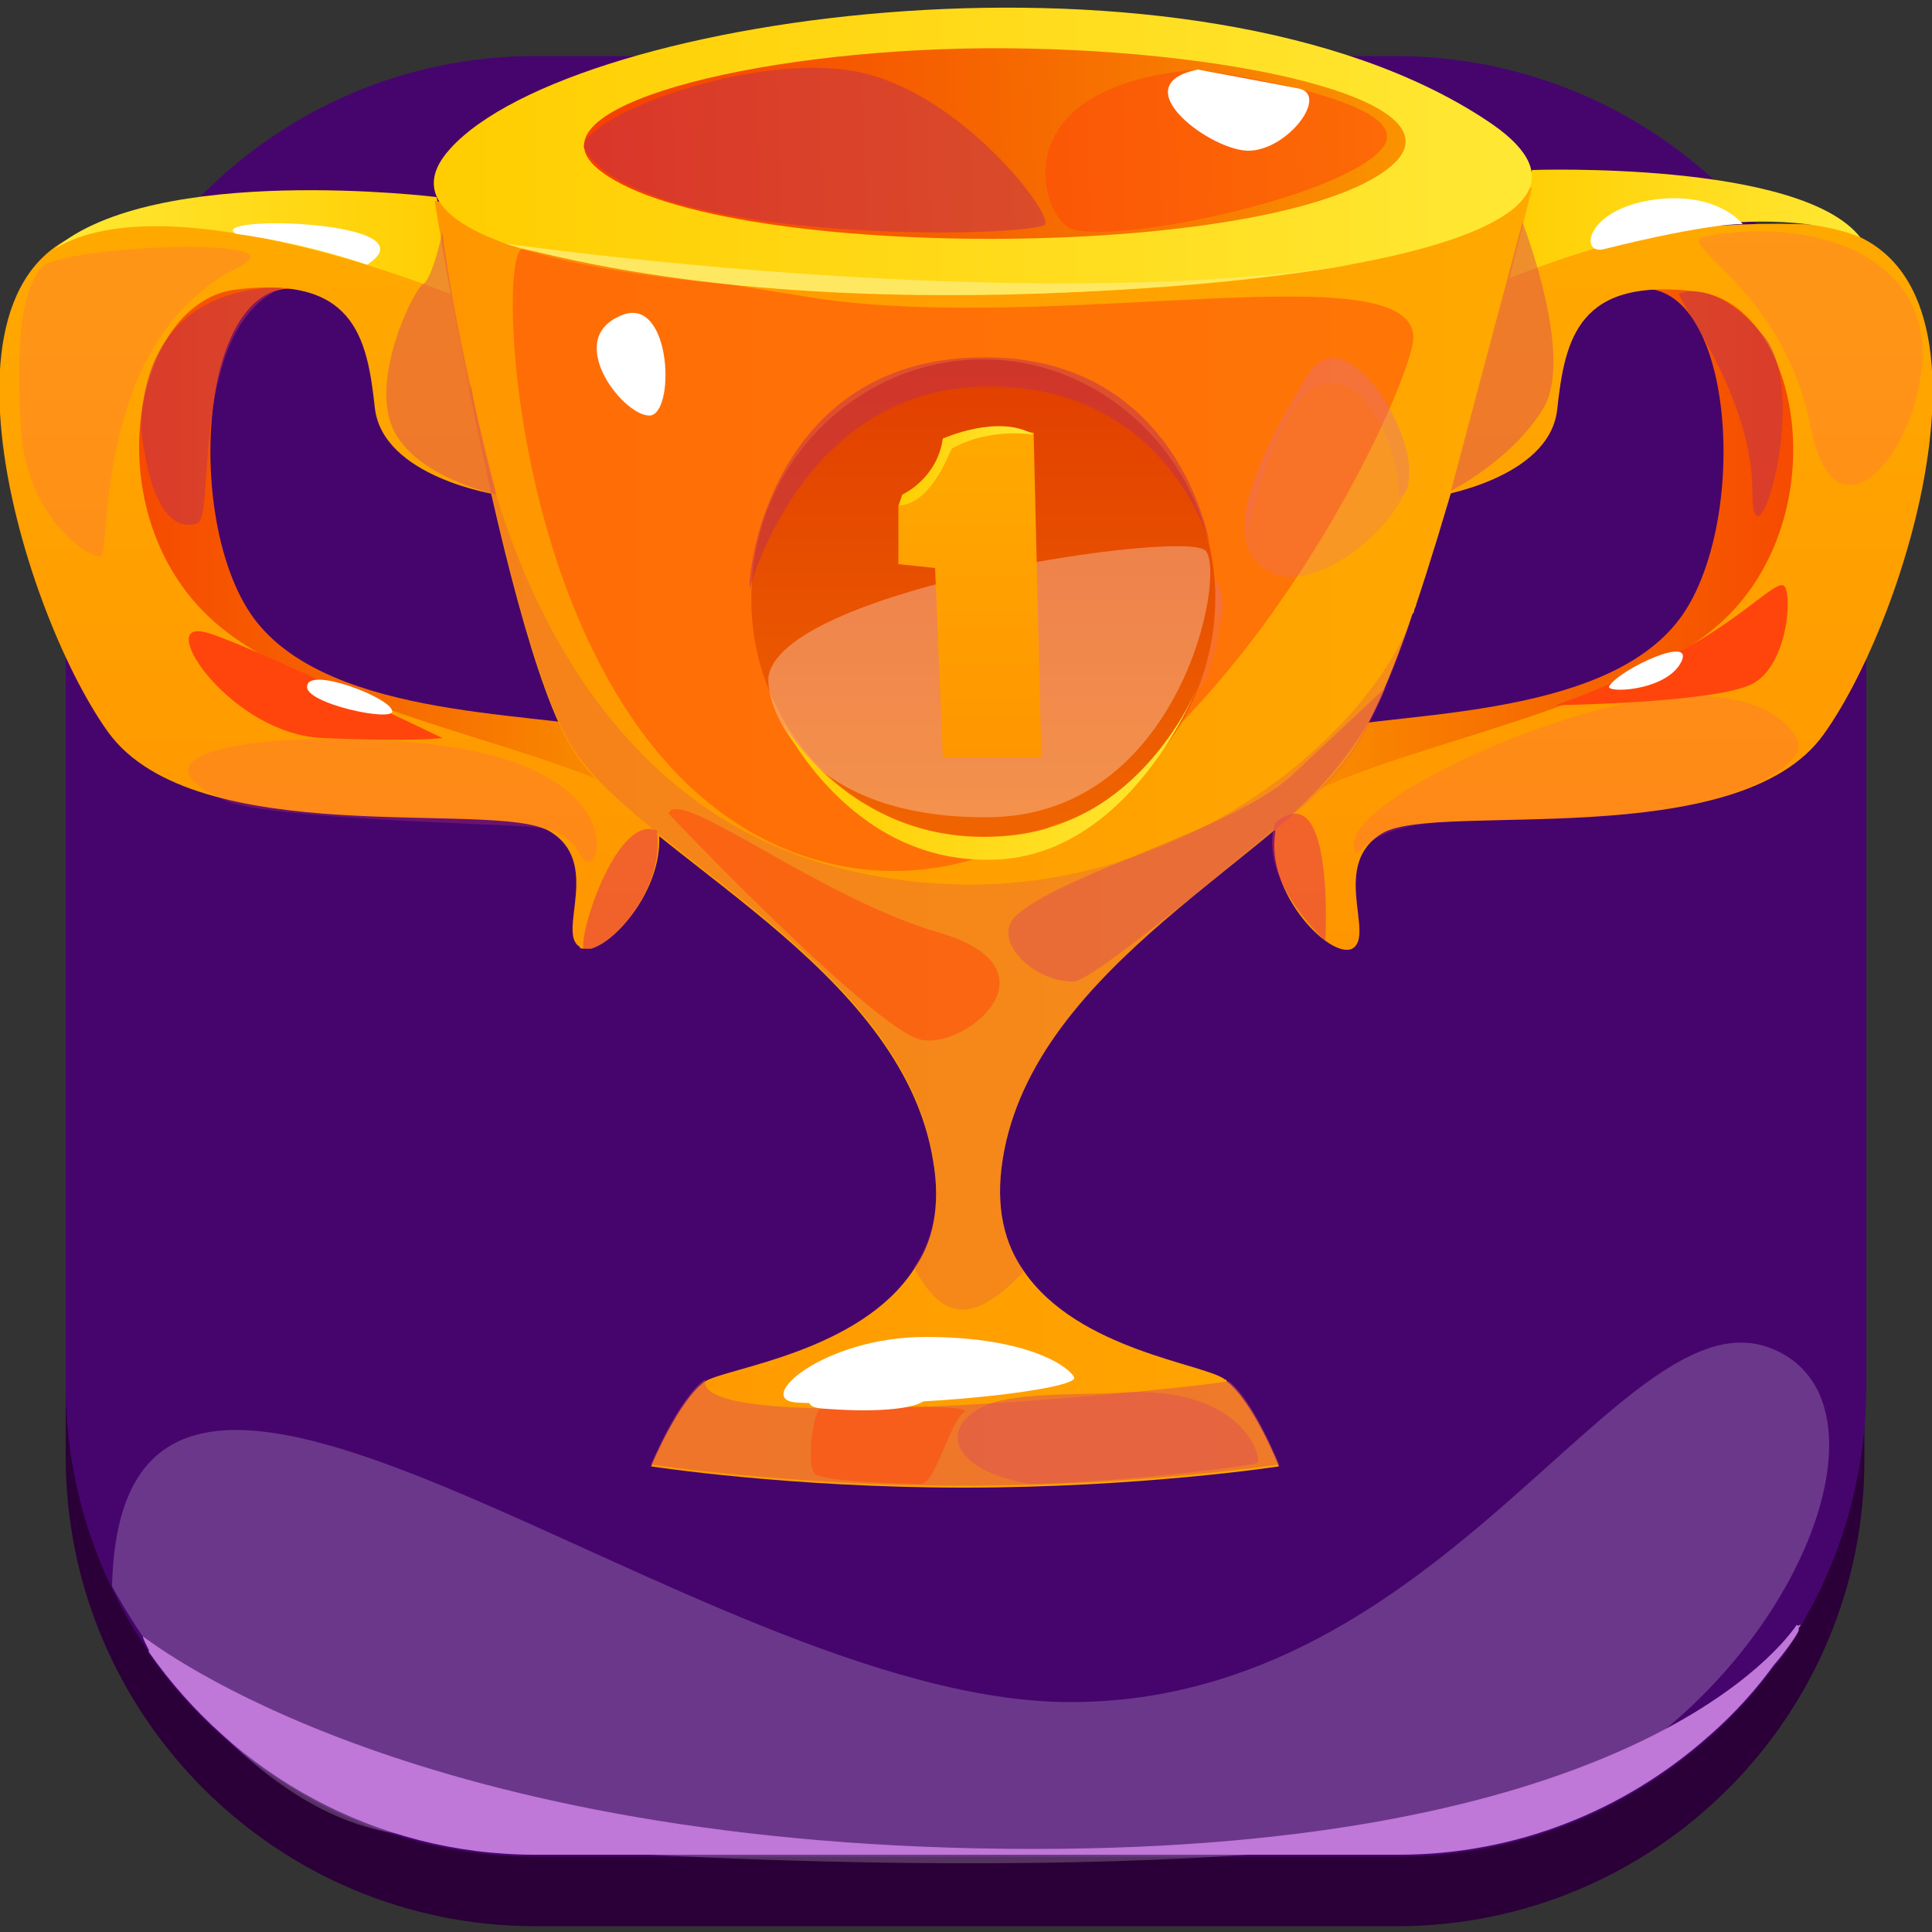 <?xml version="1.0" encoding="utf-8"?>
<!-- Generator: Adobe Illustrator 22.0.1, SVG Export Plug-In . SVG Version: 6.00 Build 0)  -->
<svg version="1.1" id="레이어_1" xmlns="http://www.w3.org/2000/svg" xmlns:xlink="http://www.w3.org/1999/xlink" x="0px"
	 y="0px" viewBox="0 0 100 100" style="enable-background:new 0 0 100 100;" xml:space="preserve">
<rect x="0" y="0" width="100" height="100" fill="#333333" stroke="none"/>
<style type="text/css">
	.st0{fill:#2B0038;}
	.st1{fill:#46056D;}
	.st2{opacity:0.2;fill:#FFFFFF;}
	.st3{fill:#BF77D8;}
	.st4{fill:url(#SVGID_1_);}
	.st5{fill:url(#SVGID_2_);}
	.st6{fill:url(#SVGID_3_);}
	.st7{fill:url(#SVGID_4_);}
	.st8{opacity:0.2;fill:#FF4D74;}
	.st9{fill:url(#SVGID_5_);}
	.st10{fill:url(#SVGID_6_);}
	.st11{fill:url(#SVGID_7_);}
	.st12{fill:url(#SVGID_8_);}
	.st13{fill:url(#SVGID_9_);}
	.st14{opacity:0.3;fill:#DE5155;}
	.st15{opacity:0.5;fill:#FF450C;}
	.st16{opacity:0.5;fill:#DE5155;}
	.st17{fill:#FFFFFF;}
	.st18{fill:#FFE861;}
	.st19{opacity:0.5;}
	.st20{opacity:0.5;fill:#E56D8D;}
	.st21{opacity:0.5;fill:#BE2F55;}
	.st22{fill:#FF450C;}
	.st23{opacity:0.5;fill:#E52F55;}
	.st24{fill:url(#SVGID_10_);}
	.st25{opacity:0.3;fill:#FFFFFF;}
	.st26{fill:url(#SVGID_11_);}
	.st27{fill:url(#SVGID_12_);}
	.st28{fill:url(#SVGID_13_);}
</style>
<g>
	<path class="st0" d="M72.3,99.7H27.7c-13.4,0-24.3-10.9-24.3-24.3V30.9c0-13.4,10.9-24.3,24.3-24.3h44.5
		c13.4,0,24.3,10.9,24.3,24.3v44.5C96.6,88.8,85.7,99.7,72.3,99.7z"/>
	<path class="st1" d="M96.6,27.2v44.5c0,4.5-1.2,8.7-3.3,12.3c0,0,0,0.1-0.1,0.1c0,0-0.1,0.1-0.1,0.2c0,0,0,0,0,0.1s0,0,0,0.1
		c-0.4,0.6-0.8,1.3-1.3,1.8c-0.8,1.1-1.9,2.4-3.4,3.7c-4.3,3.8-9.9,6.1-16,6.1H27.7c-8.3,0-15.6-4.2-20-10.5c0,0,0,0,0-0.1
		C5,81.6,3.4,76.8,3.4,71.7V27.2c0-13.4,10.9-24.3,24.3-24.3h44.5C85.7,2.9,96.6,13.8,96.6,27.2z"/>
	<path class="st2" d="M5.8,82.1c0.5-21.2,30.1,6,49.6,6c19.5,0,28.6-21.4,36.3-18.3c7.7,3.1-0.4,20.6-14.4,24.4
		c-13.9,3.7-48.1,2-56.8,0.7S5.8,82.1,5.8,82.1z"/>
	<path class="st3" d="M93.2,84.1c0,0.1-0.1,0.1-0.1,0.2c0,0,0,0,0,0.1c-0.2,0.4-0.7,1.1-1.3,1.8c-0.8,1.1-1.9,2.4-3.4,3.7
		c-4.3,3.8-9.9,6.1-16,6.1H27.7c-8.3,0-15.6-4.2-20-10.5c0,0,0,0,0-0.1c-0.2-0.4-0.3-0.6-0.3-0.7c0.7,0.5,14.2,11,46.1,11
		c29.7,0,38.2-9.7,39.5-11.6C93.1,84.2,93.1,84.1,93.2,84.1z"/>
</g>
<g>
	<linearGradient id="SVGID_1_" gradientUnits="userSpaceOnUse" x1="65.75" y1="28.76" x2="97.445" y2="28.76">
		<stop  offset="0" style="stop-color:#FA9300"/>
		<stop  offset="0.447" style="stop-color:#F66A00"/>
		<stop  offset="1" style="stop-color:#F63F00"/>
	</linearGradient>
	<path class="st4" d="M82.4,16c6.9-5.1,8.6,9.5,4.9,15.5c-3.5,5.7-14.6,5.3-19.1,6.3c-4.5,1-1.6,6.8-1.6,6.8l27.5-8.9l3.2-18.4
		l-9.9-4.4C87.6,12.9,83.8,13.7,82.4,16z"/>
	
		<linearGradient id="SVGID_2_" gradientUnits="userSpaceOnUse" x1="186.614" y1="28.76" x2="218.302" y2="28.76" gradientTransform="matrix(-1 0 0 1 220.951 0)">
		<stop  offset="0" style="stop-color:#FA9300"/>
		<stop  offset="0.447" style="stop-color:#F66A00"/>
		<stop  offset="1" style="stop-color:#F63F00"/>
	</linearGradient>
	<path class="st5" d="M17.7,16c-6.9-5.1-8.6,9.5-4.9,15.5c3.5,5.7,14.6,5.3,19.1,6.3c4.5,1,1.6,6.8,1.6,6.8L5.9,35.7L2.6,17.3
		l9.9-4.4C12.5,12.9,16.3,13.7,17.7,16z"/>
	<linearGradient id="SVGID_3_" gradientUnits="userSpaceOnUse" x1="82.957" y1="49.135" x2="82.957" y2="11.552">
		<stop  offset="0" style="stop-color:#FF9600"/>
		<stop  offset="1" style="stop-color:#FFA900"/>
	</linearGradient>
	<path class="st6" d="M76.5,15.3c0,0,5-4,16.7-3.7c11.7,0.3,5.8,20,1.2,26.4c-4.4,6.2-19.9,3.5-22.8,5.1c-2.8,1.6-0.4,5.3-1.6,6
		c-1.2,0.6-4.8-3.2-3.9-6.4c0.9-3.3,17.2-5.2,23-10.5c6-5.5,4.1-16.4-1.2-17.1c-6.2-0.8-6.9,2.4-7.3,6.1c-0.4,3.6-6.3,4.5-6.3,4.5
		L76.5,15.3z"/>
	<linearGradient id="SVGID_4_" gradientUnits="userSpaceOnUse" x1="17.046" y1="49.129" x2="17.046" y2="11.556">
		<stop  offset="0" style="stop-color:#FF9600"/>
		<stop  offset="1" style="stop-color:#FFA900"/>
	</linearGradient>
	<path class="st7" d="M30.6,49.1L30.6,49.1c-0.2,0-0.3,0-0.4,0h0c-0.1,0-0.2,0-0.2-0.1c-1.2-0.7,1.2-4.4-1.6-6
		c-2.9-1.6-18.3,1.1-22.8-5.1C1,31.5-4.9,11.9,6.8,11.6c11.7-0.3,16.7,3.7,16.7,3.7l2.2,10.3c0,0-5.9-0.9-6.3-4.5
		c-0.4-3.7-1.1-6.9-7.3-6.1C6.8,15.8,4.9,26.6,11,32.1c5.8,5.3,22.1,7.2,23,10.5c0,0.1,0.1,0.3,0.1,0.4C34.4,45.8,32,48.7,30.6,49.1
		z"/>
	<path class="st8" d="M70.2,44.2c-1.5-2.2,9.2-7.2,15.2-8c6.1-0.9,7.8,1.8,7.7,2.5c0,0.6-2.1,2.9-9.5,3.5
		C76.3,42.8,72.5,41.8,70.2,44.2z"/>
	<path class="st8" d="M11.8,41.5c-7.5-3.3,7.4-4.1,13.7-2.4c6.2,1.7,5.7,5.4,5,5.5c-0.7,0.1-0.3-1.6-3-1.8
		C24.8,42.6,14.5,42.4,11.8,41.5z"/>
	<linearGradient id="SVGID_5_" gradientUnits="userSpaceOnUse" x1="2.773" y1="12.584" x2="23.493" y2="12.584">
		<stop  offset="0" style="stop-color:#FFE834"/>
		<stop  offset="1" style="stop-color:#FFCD00"/>
	</linearGradient>
	<path class="st9" d="M2.8,12.9c5.2-4.5,19.8-2.7,19.8-2.7l0.9,5.1C23.5,15.3,8.7,9.2,2.8,12.9z"/>
	<linearGradient id="SVGID_6_" gradientUnits="userSpaceOnUse" x1="77.436" y1="11.758" x2="96.33" y2="11.758">
		<stop  offset="0" style="stop-color:#FFCD00"/>
		<stop  offset="1" style="stop-color:#FFE834"/>
	</linearGradient>
	<path class="st10" d="M79.3,8.8c0,0,13.9-0.5,17,3.5c0,0-5.9-3-18.9,2.4L79.3,8.8z"/>
	<linearGradient id="SVGID_7_" gradientUnits="userSpaceOnUse" x1="22.588" y1="43.302" x2="79.308" y2="43.302">
		<stop  offset="0" style="stop-color:#FF9600"/>
		<stop  offset="1" style="stop-color:#FFA900"/>
	</linearGradient>
	<path class="st11" d="M79.3,9.7c0,0-3,12.6-6,21.6c0,0.1-0.1,0.2-0.1,0.3c0,0.1-0.1,0.2-0.1,0.2c-1,3-2.1,5.5-3,6.9
		C66.6,44.2,53.5,49.9,51.9,60c-0.4,2.5,0.1,4.4,1.1,5.8c2.8,4.1,9.4,4.8,10.4,5.6c0,0,0.1,0,0.1,0.1c1.4,1.1,2.7,4.4,2.7,4.4
		s-7.2,1.1-16.3,1.1c-9.1,0-16.2-1.1-16.2-1.1s1.4-3.4,2.8-4.4c1.1-0.7,8-1.5,10.8-5.8c1-1.4,1.4-3.3,1-5.6
		c-1.6-10.1-15.1-15.8-18.6-21.2c-2-3.1-4-11.7-5.4-18.6c-1.1-5.5-1.8-9.9-1.8-9.9l27.5,4.4L79.3,9.7z"/>
	<linearGradient id="SVGID_8_" gradientUnits="userSpaceOnUse" x1="22.444" y1="7.809" x2="79.301" y2="7.809">
		<stop  offset="0" style="stop-color:#FFCD00"/>
		<stop  offset="1" style="stop-color:#FFE834"/>
	</linearGradient>
	<path class="st12" d="M23.3,7.7c6.4-7.1,38.6-11.4,53.6-1.5C94,17.3,13.4,18.6,23.3,7.7z"/>
	
		<linearGradient id="SVGID_9_" gradientUnits="userSpaceOnUse" x1="38.826" y1="4.4" x2="79.822" y2="4.4" gradientTransform="matrix(1.036 -3.360000e-02 3.240000e-02 1 -10.11 4.991)">
		<stop  offset="0" style="stop-color:#F63F00"/>
		<stop  offset="0.553" style="stop-color:#F66A00"/>
		<stop  offset="1" style="stop-color:#FA9300"/>
	</linearGradient>
	<path class="st13" d="M30.9,8.7c5.7,4.9,35.2,4.9,41.1-0.1c4-3.4-8.6-6.2-21.1-6.1C38.8,2.6,27.3,5.6,30.9,8.7z"/>
	<path class="st14" d="M73.1,31.9c-1,3-2.1,5.5-3,6.9C66.6,44.2,53.5,49.9,51.9,60c-0.4,2.5,0.1,4.4,1.1,5.8
		c-2.9,3.1-4.4,2.2-5.7-0.2c1-1.4,1.4-3.3,1-5.6c-1.6-10.1-15.1-15.8-18.6-21.2c-2-3.1-4-11.7-5.4-18.6l0.1-0.3
		c0,0,2.3,20.1,18.2,24.8C58.3,49.2,70.6,38.7,73.1,31.9z"/>
	<path class="st15" d="M34.6,42.1c0.6-1.4,7.8,4.4,14.1,6.2c6.3,1.9,1.2,6.1-1.1,5.5C45.3,53.2,35.9,43.5,34.6,42.1z"/>
	<path class="st16" d="M66.2,75.8c0,0-7.2,1.1-16.3,1.1c-9.1,0-16.2-1.1-16.2-1.1s1.4-3.4,2.8-4.4c-0.7,3,23,0.7,27.1,0.1
		C64.9,72.5,66.2,75.8,66.2,75.8z"/>
	<path class="st16" d="M53.3,76.8c-4.1-0.7-4.7-2.9-2.4-4c1.4-0.7,4.4-0.6,6.8-0.7c6.6-0.5,7.6,3.3,7.4,3.6
		C65,75.9,56.8,76.8,53.3,76.8z"/>
	<path class="st15" d="M42.5,72.9c-0.4,0-0.8,3-0.3,3.4s4.8,0.5,5.5,0.5c0.7,0,1.5-3.3,2.2-3.7C50.6,72.6,42.5,72.9,42.5,72.9z"/>
	<path class="st17" d="M41.3,72.6c-2.4-0.1,1.3-3.4,6.6-3.4c5.4,0,7.5,1.6,7.7,2.1C55.8,71.9,47.7,72.9,41.3,72.6z"/>
	<path class="st15" d="M27.1,12.9c-1.6-0.6-0.7,27.4,15.5,31.7c16.2,4.3,29.3-21.5,30.5-26.7c1.2-5.2-18.4-0.5-31.1-2.5
		C29.4,13.4,27.1,12.9,27.1,12.9z"/>
	<path class="st15" d="M62,3.6c-9.8,0.8-8.3,7-6.8,8.1c1.4,1.2,14.4-1.4,16.4-4.1C73.4,5.1,62,3.6,62,3.6z"/>
	<path class="st17" d="M62,3.6c-4,0.8,0.8,4.3,2.7,4.2c2-0.1,4-2.8,2.6-3.2C65.8,4.3,62,3.6,62,3.6z"/>
	<path class="st8" d="M88,12.3c-0.7,0.7,4.3,2.9,5.7,9.7c1.3,6.9,6,0.9,5.8-4.1C99.2,12.8,93.1,11.2,88,12.3z"/>
	<path class="st8" d="M1.1,22.3c0.3,4.5,3.5,6.6,4.1,6.5c0.6-0.1-0.5-11.2,7.2-15c3.3-1.6-9-1.1-10.2,0C1.1,14.9,0.8,17.9,1.1,22.3z
		"/>
	<path class="st17" d="M32,16.4c-2.8,1.3,0.4,5.3,1.7,5.1C35,21.2,34.7,15,32,16.4z"/>
	<path class="st18" d="M26.1,12.6c0,0,26.3,3.8,43.9,1.1C70.1,13.7,45.3,17.9,26.1,12.6z"/>
	<g class="st19">
		<path class="st20" d="M72.9,24.9c0,0.3-0.1,0.5-0.3,0.8c-1.1,2.3-4.8,5-6.9,3.9c-0.7-0.4-1.1-0.9-1.2-1.6c0,0,0,0,0,0
			c-0.5-2.4,1.8-6.3,3.2-8.6C69.6,16.3,73.4,22.4,72.9,24.9z"/>
		<path class="st20" d="M63.2,32.1c-0.1,0.7-0.3,1.6-0.6,2.6c-0.7,2.3-2.9,0.6-3.5-1.2c-0.1-0.3-0.2-0.6-0.2-0.9c0-2,2-3.7,3.7-2.8
			C63.2,30.1,63.4,30.9,63.2,32.1z"/>
		<path class="st20" d="M72.9,24.9c0,0.3-0.1,0.5-0.3,0.8l-0.2,0c0,0,0.1-0.7-0.5-2.7c-0.7-2-2.4-4.3-4.3-2.6
			c-1.9,1.7-3.1,7.4-3.1,7.6c-0.5-2.4,1.8-6.3,3.2-8.6C69.6,16.3,73.4,22.4,72.9,24.9z"/>
		<path class="st20" d="M63.2,32.1c0,0-1.4-2.5-2.8-2c-1.4,0.6-1.4,3.4-1.4,3.4c-0.1-0.3-0.2-0.6-0.2-0.9c0-2,2-3.7,3.7-2.8
			C63.2,30.1,63.4,30.9,63.2,32.1z"/>
	</g>
	<path class="st16" d="M75.1,25.4c0,0,3.2-1.6,4.8-4.3s-1.1-9.6-1.1-9.6L75.1,25.4z"/>
	<path class="st16" d="M22.9,12c0,0-0.5,2.4-1,2.7s-2.7,4.8-1.6,7.4c1.1,2.6,5.4,3.5,5.4,3.5S23.6,17.7,22.9,12z"/>
	<path class="st21" d="M7.3,22.1c0.5,4.7,1.9,5.3,2.9,5c1-0.3-0.5-10.1,4.4-12.2C14.5,14.9,7.5,14.4,7.3,22.1z"/>
	<path class="st21" d="M86.9,15.2c0.1,0.6,3.8,5.4,3.8,10.2c0,4.8,3.1-4.9,0.6-8C88.7,14.3,86.9,15.2,86.9,15.2z"/>
	<path class="st22" d="M10.5,32.7c-2.4-0.5,1.5,5.3,6.2,5.5c4.7,0.2,6.2,0,6.2,0S11.9,32.9,10.5,32.7z"/>
	<path class="st22" d="M80.5,36.5c0,0,8.2-0.1,10.2-1.1c1.9-1,2.1-4.9,1.6-5.1c-0.5-0.2-2.4,2-6.1,3.8
		C82.4,35.9,80.5,36.5,80.5,36.5z"/>
	<path class="st17" d="M83,12.9c-1.3,0.3-0.9-2.2,2.9-2.6c3.1-0.3,4.3,1.3,4.3,1.3S88.6,11.5,83,12.9z"/>
	<path class="st17" d="M12.2,12.1c-1.6-1,10.4-0.7,6.8,1.6C19,13.7,15.9,12.6,12.2,12.1z"/>
	<path class="st17" d="M42.5,72.9c-2.1-0.2,1.6-2.6,4.3-1.5C49.5,72.4,47.4,73.3,42.5,72.9z"/>
	<path class="st17" d="M83.3,35.5c-0.3,0.4,2.9,0.3,3.7-1.2C87.8,32.8,83.9,34.6,83.3,35.5z"/>
	<path class="st17" d="M20.3,36.8c0.1,0.6-4.6-0.4-4.4-1.3C16,34.5,20.2,36.1,20.3,36.8z"/>
	<path class="st23" d="M66,42.6c3.1-2.6,2.6,6.1,2.6,6.1S65.1,45.6,66,42.6z"/>
	<path class="st23" d="M30.6,49.1L30.6,49.1c-0.2,0-0.3,0-0.4,0h0c-0.2-1,1.8-7,3.8-6.1C34.4,45.8,32,48.7,30.6,49.1z"/>
	<path class="st21" d="M30.2,7.6c0.2-1.7,8.8-4.9,14.1-3.9s10.1,7.2,9.8,7.9S32.9,12.8,30.2,7.6z"/>
	<path class="st16" d="M55.6,50.8c-2,0.1-4.5-2.2-2.9-3.5c2.6-2.2,11.2-4.4,14.2-7.2c4.8-4.5,4.8-4.5,4.8-4.5s-1.1,3.3-5,6.7
		C62.7,45.6,56.6,50.7,55.6,50.8z"/>
	<g>
		
			<linearGradient id="SVGID_10_" gradientUnits="userSpaceOnUse" x1="50.807" y1="38.108" x2="50.807" y2="12.184" gradientTransform="matrix(1 0 0 0.957 0 6.901)">
			<stop  offset="4.189940e-02" style="stop-color:#EF6300"/>
			<stop  offset="1" style="stop-color:#E13E00"/>
		</linearGradient>
		<path class="st24" d="M62.9,30.5c0.2,7-5.1,12.8-12,12.8c-6.9,0-12.3-5.9-12-12.8c0.2-6.7,5.6-11.9,12-11.9
			C57.2,18.6,62.6,23.8,62.9,30.5z"/>
		<path class="st25" d="M39.8,34.9c1.1-4.5,21.5-7.5,22.6-6.4c1.1,1.2-1.3,13.7-11.2,13.8C41.2,42.4,39.5,36.1,39.8,34.9z"/>
		<linearGradient id="SVGID_11_" gradientUnits="userSpaceOnUse" x1="50.144" y1="39.23" x2="50.144" y2="22.264">
			<stop  offset="0" style="stop-color:#FF9600"/>
			<stop  offset="1" style="stop-color:#FFA900"/>
		</linearGradient>
		<path class="st26" d="M46.5,26.2c0,0,1.4,0.1,2.6-3.1c0,0,2.2-1.2,4.4-0.7l0.4,16.8h-5.1l-0.4-9.8l-1.9-0.2V26.2z"/>
		<linearGradient id="SVGID_12_" gradientUnits="userSpaceOnUse" x1="46.459" y1="24.076" x2="53.416" y2="24.076">
			<stop  offset="0" style="stop-color:#FFCD00"/>
			<stop  offset="1" style="stop-color:#FFE834"/>
		</linearGradient>
		<path class="st27" d="M46.5,26.2l0.2-0.6c0,0,1.8-0.8,2.1-2.9c0,0,2.9-1.3,4.7-0.2c0,0-2.2-0.4-4.2,0.7
			C49.2,23.1,48.4,26,46.5,26.2z"/>
		<path class="st21" d="M38.8,30.5c0,0,2.7-10.5,12.4-10.5c9.2,0,11.4,8.1,11.4,8.1s-1.6-9.9-12.1-9.6C40,18.8,38.7,29.4,38.8,30.5z
			"/>
		<linearGradient id="SVGID_13_" gradientUnits="userSpaceOnUse" x1="40.518" y1="40.038" x2="62.013" y2="40.038">
			<stop  offset="0" style="stop-color:#FFCD00"/>
			<stop  offset="1" style="stop-color:#FFE834"/>
		</linearGradient>
		<path class="st28" d="M40.5,37.4c0,0,3.5,6.3,11.1,5.9C59.1,43,62,35.5,62,35.5s-3.5,9-10.8,9C43.9,44.6,40.5,37.4,40.5,37.4z"/>
	</g>
</g>
</svg>
